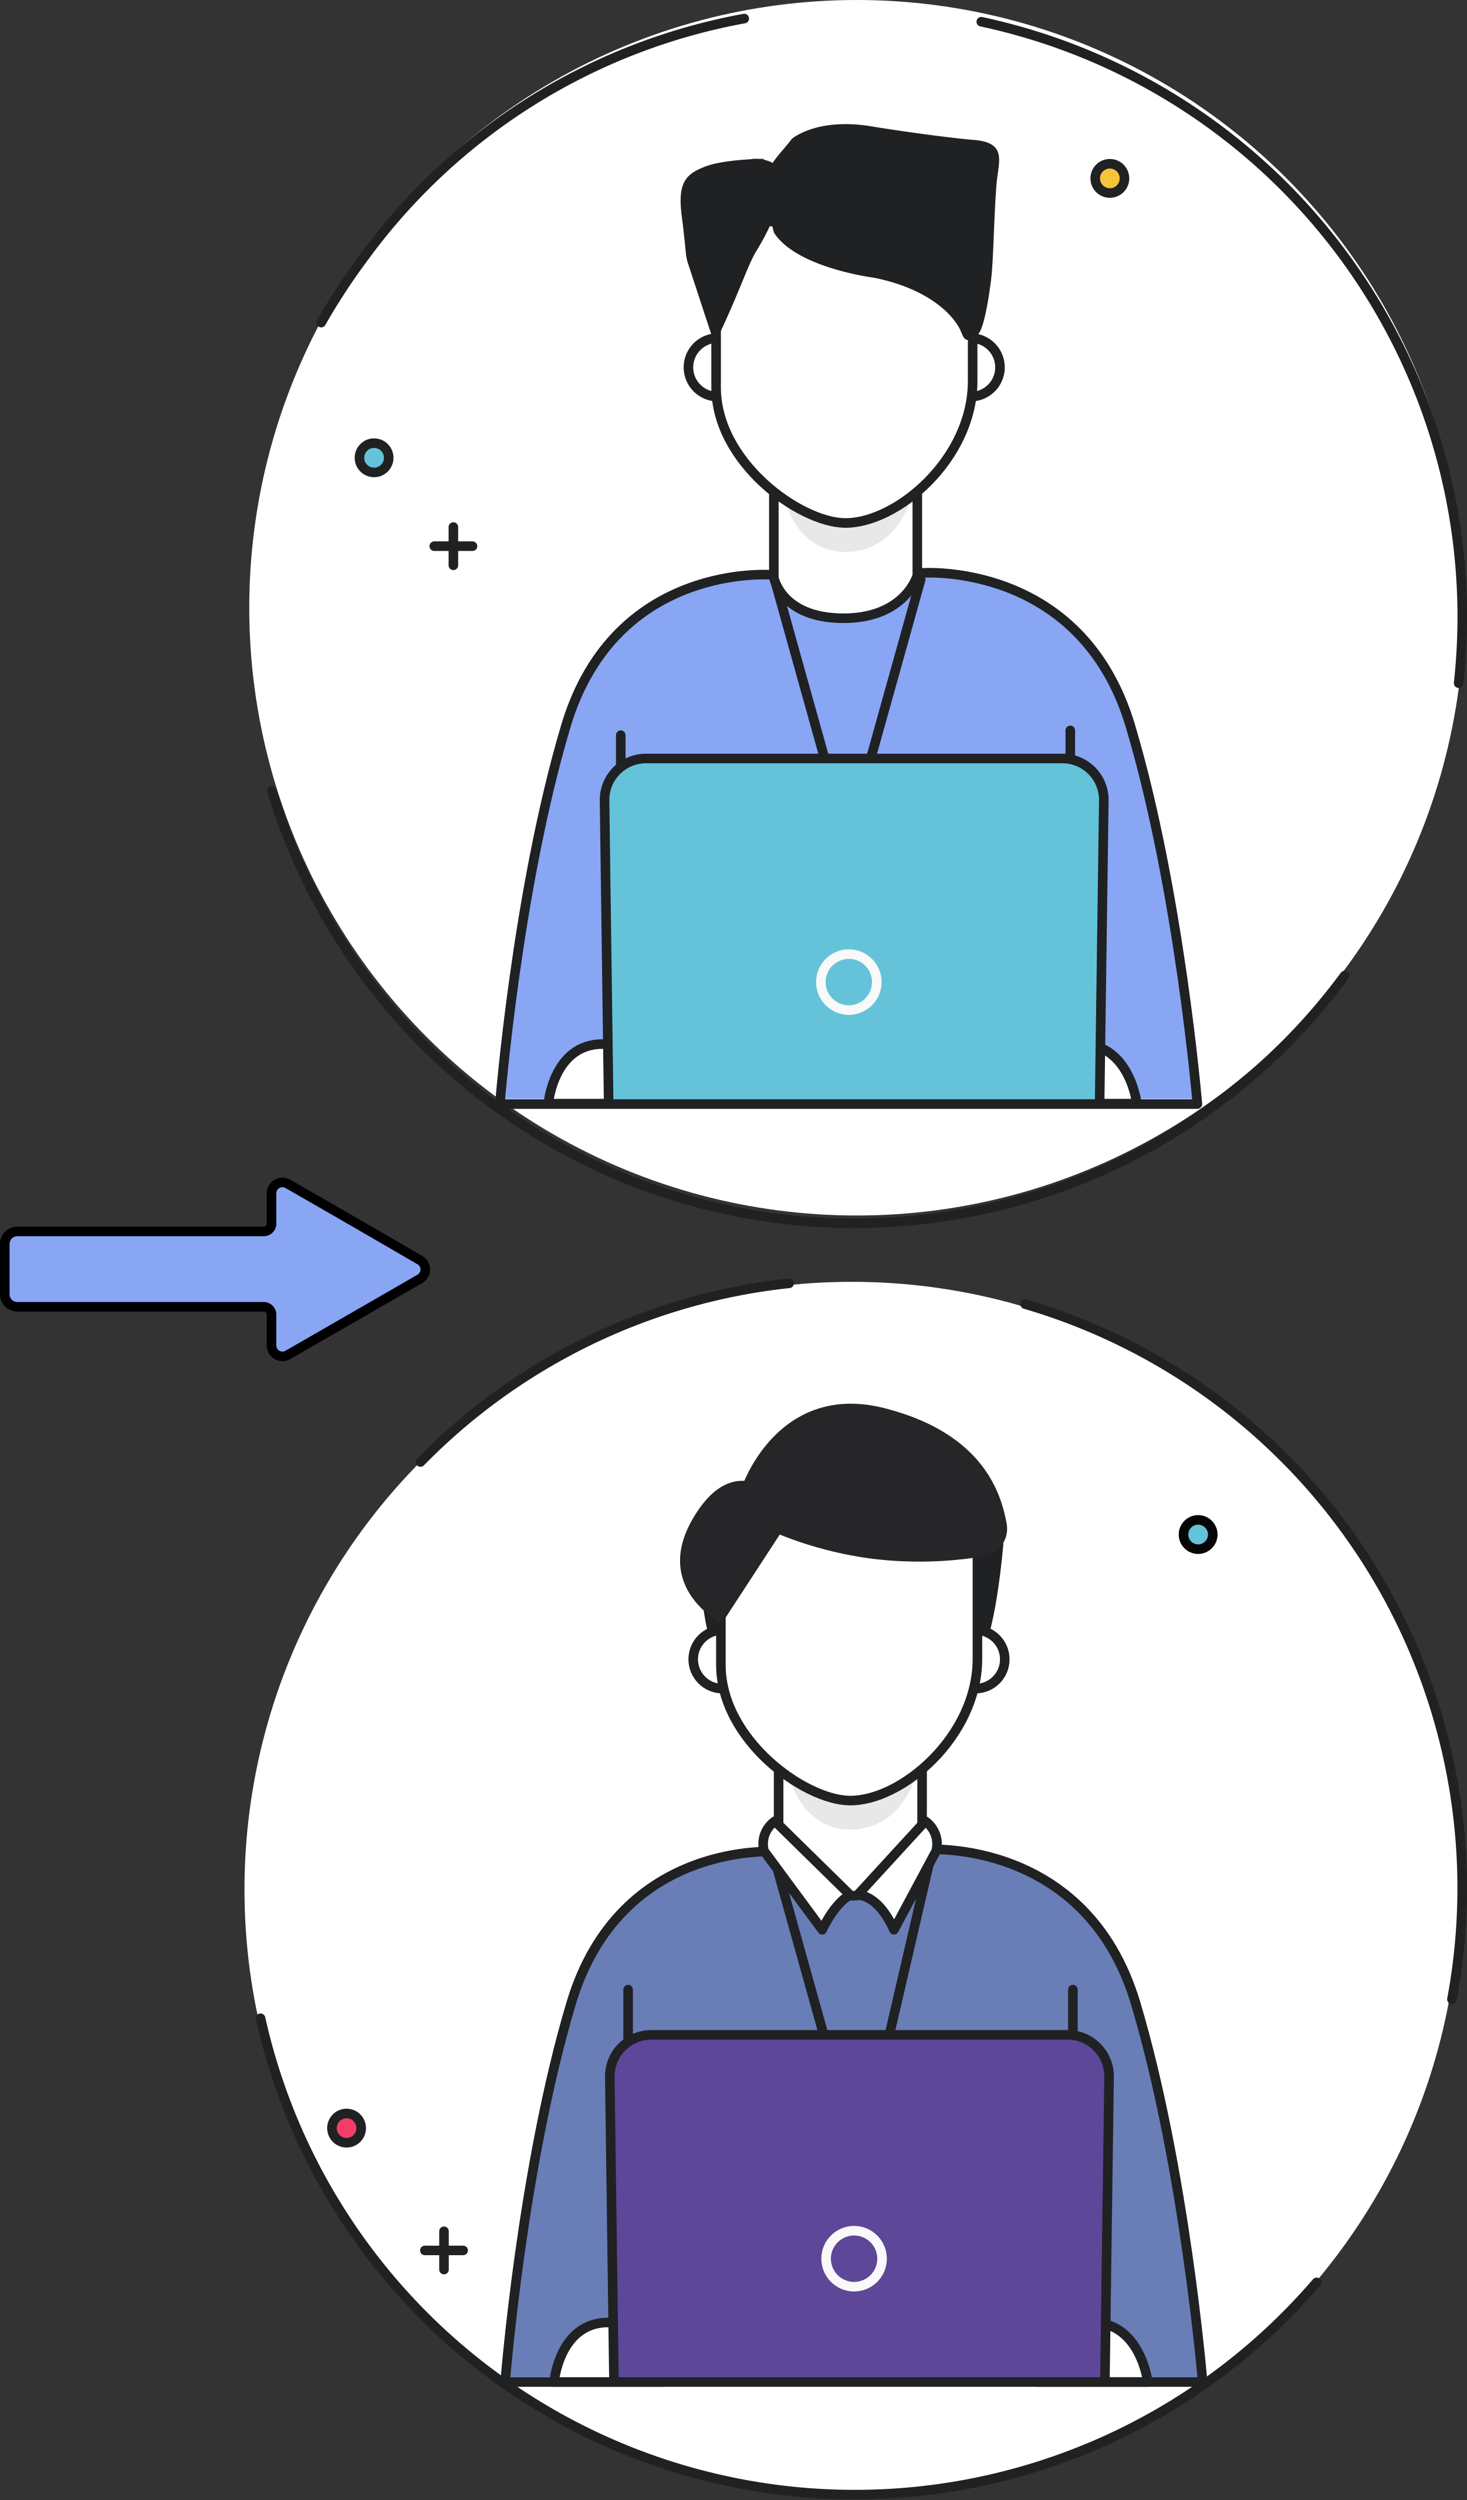 <svg id="Layer_1" data-name="Layer 1" xmlns="http://www.w3.org/2000/svg" viewBox="0 0 306.75 522.47"><rect x="0" y="0" width="306.75" height="522.47" fill="#333333" stroke="none"/><defs><style>.cls-1,.cls-2{fill:#fff;}.cls-12,.cls-16,.cls-2,.cls-3,.cls-6,.cls-8{stroke:#202123;}.cls-2,.cls-3{stroke-linecap:round;stroke-linejoin:round;}.cls-12,.cls-13,.cls-15,.cls-16,.cls-17,.cls-2,.cls-3,.cls-6,.cls-7,.cls-8{stroke-width:2px;}.cls-3{fill:none;}.cls-17,.cls-4{fill:#89a6f5;}.cls-5{fill:#e8e8e8;}.cls-15,.cls-6,.cls-7{fill:#64c3d9;}.cls-12,.cls-13,.cls-15,.cls-16,.cls-17,.cls-6,.cls-7,.cls-8{stroke-miterlimit:10;}.cls-13,.cls-7{stroke:#f9f9f9;}.cls-8{fill:#f5c43c;}.cls-11,.cls-9{fill:#202123;}.cls-10{fill:#0c6bf4;}.cls-11{opacity:0.3;}.cls-12,.cls-13{fill:#5c4799;}.cls-14{fill:#262628;}.cls-15{stroke:#050505;}.cls-16{fill:#f53b69;}.cls-17{stroke:#000;}</style></defs><title>3_human</title><circle class="cls-1" cx="179.13" cy="127.01" r="127.01"/><circle class="cls-2" cx="150.07" cy="76.77" r="6.12"/><circle class="cls-2" cx="202.98" cy="76.77" r="6.12"/><path class="cls-3" d="M1437.25,445.59A127.32,127.32,0,0,1,1212.94,407" transform="translate(-1156.08 -241.71)"/><path class="cls-3" d="M1361.27,246.25a127.17,127.17,0,0,1,99.81,138.23" transform="translate(-1156.08 -241.71)"/><path class="cls-3" d="M1223.24,309.13a132.11,132.11,0,0,1,9-13.73,126.63,126.63,0,0,1,79.46-49.81" transform="translate(-1156.08 -241.71)"/><path class="cls-4" d="M1348.9,362.35s33.26-3.44,43.55,31,14,78,14,78H1260.61s3.5-43.54,13.79-78,43.33-31,43.33-31Z" transform="translate(-1156.08 -241.71)"/><line class="cls-3" x1="173.6" y1="162.7" x2="161.98" y2="121.11"/><path class="cls-2" d="M1270.73,472.35h23.07s-1.46-12.45-11.72-12.45S1270.73,472.35,1270.73,472.35Z" transform="translate(-1156.08 -241.71)"/><path class="cls-2" d="M1370.72,472.35h23.08s-1.46-12.45-11.72-12.45S1370.72,472.35,1370.72,472.35Z" transform="translate(-1156.08 -241.71)"/><line class="cls-3" x1="180.9" y1="162.7" x2="192.52" y2="121.11"/><line class="cls-3" x1="129.8" y1="153.64" x2="129.8" y2="160.64"/><line class="cls-3" x1="223.8" y1="152.64" x2="223.8" y2="159.64"/><path class="cls-2" d="M1317.89,343v19.41s1.57,8.5,14.55,8.5,15.45-8.95,15.45-8.95V342.3Z" transform="translate(-1156.08 -241.71)"/><path class="cls-2" d="M1303,309" transform="translate(-1156.08 -241.71)"/><path class="cls-2" d="M1361.63,309.06" transform="translate(-1156.08 -241.71)"/><path class="cls-5" d="M1319.37,343.35s2,13.71,13.52,13.71c12,0,14.44-13.71,14.44-13.71Z" transform="translate(-1156.08 -241.71)"/><path class="cls-6" d="M1283.36,473l-.87-64.13a8.67,8.67,0,0,1,8.65-8.65h87.1a8.67,8.67,0,0,1,8.65,8.65L1386,473" transform="translate(-1156.08 -241.71)"/><circle class="cls-7" cx="177.49" cy="205.24" r="5.85"/><path class="cls-3" d="M1348.9,361.44s33.26-2.49,43.55,32,14,79,14,79H1260.61s3.5-44.49,13.79-79,43.33-31.59,43.33-31.59" transform="translate(-1156.08 -241.71)"/><circle class="cls-8" cx="232.07" cy="37.28" r="3.06"/><line class="cls-3" x1="90.8" y1="114.14" x2="98.8" y2="114.14"/><line class="cls-3" x1="94.8" y1="110.14" x2="94.8" y2="118.14"/><circle class="cls-6" cx="78.22" cy="95.67" r="3.06"/><path class="cls-2" d="M1332.67,351c-9.45-.17-26.85-12.75-26.85-28.34V298.35c0-5.69,4-10.35,8.82-10.35h36c4.85,0,8.82,4.66,8.82,10.35v22.94C1359.51,337.63,1343.51,351.19,1332.67,351Z" transform="translate(-1156.08 -241.71)"/><path class="cls-9" d="M1304.75,311.4c.29.67,1.37.92,1.69.26,4.35-9.18,6-14.54,7.78-17.47a50.62,50.62,0,0,0,3.15-5.92l.55,2.06c4.69,7.36,20.78,9.4,20.78,9.4,10.9,2.13,16.49,7.35,18.2,11,.16.36.32.72.47,1.08.7,1.68,2.43,1,3.43-.48,1.43-2.16,2.42-10.45,2.42-10.45.62-3.94.66-14.2,1.27-21.06.38-4.32,2.24-8.3-4.71-8.86-5.47-.44-16.29-2-20.64-2.7-12.14-2.26-17.51,2.49-17.51,2.49-1.13,1.57-2.73,3.14-4,5a1.73,1.73,0,0,0-.3-.16,9.52,9.52,0,0,0-1.56-.51l0-.17-1,0a7.45,7.45,0,0,0-1.79.08c-2.75.16-6.88.55-9.36,1.5-4,1.52-5.91,3.19-5,10.28.36,2.69.65,5.48.88,7.9a9.37,9.37,0,0,0,.41,2Z" transform="translate(-1156.08 -241.71)"/><circle class="cls-1" cx="178.13" cy="394.89" r="127.01"/><path class="cls-10" d="M1270,656.13" transform="translate(-1156.08 -241.71)"/><path class="cls-3" d="M1431.38,718.69a127.31,127.31,0,0,1-220.82-55.2" transform="translate(-1156.08 -241.71)"/><path class="cls-3" d="M1370.44,514.25a127.15,127.15,0,0,1,89.24,145.28" transform="translate(-1156.08 -241.71)"/><path class="cls-3" d="M1244,547.25a126.69,126.69,0,0,1,77.09-37.35" transform="translate(-1156.08 -241.71)"/><path class="cls-9" d="M1365.88,564.43c-.41,4.6-1.91,18.92-4.88,23.57V578l-6.17-14.29,9.73-.62A1.24,1.24,0,0,1,1365.88,564.43Z" transform="translate(-1156.08 -241.71)"/><path class="cls-9" d="M1302,564s.44,18.44,4,24V578l6.17-14.29Z" transform="translate(-1156.08 -241.71)"/><path class="cls-4" d="M1350,628.51s33.26-2.44,43.55,32,14,78,14,78H1261.71s3.5-43.53,13.79-78,43.33-32,43.33-32Z" transform="translate(-1156.08 -241.71)"/><path class="cls-11" d="M1350,628.51s33.26-2.44,43.55,32,14,78,14,78H1261.71s3.5-43.53,13.79-78,43.33-32,43.33-32Z" transform="translate(-1156.08 -241.71)"/><line class="cls-3" x1="173.7" y1="430.49" x2="162.08" y2="388.89"/><path class="cls-2" d="M1271.94,739.51H1295s-1.46-12.45-11.72-12.45S1271.94,739.51,1271.94,739.51Z" transform="translate(-1156.08 -241.71)"/><path class="cls-2" d="M1373,739.51h23.08s-1.47-12.45-11.72-12.45S1373,739.51,1373,739.51Z" transform="translate(-1156.08 -241.71)"/><line class="cls-3" x1="184.93" y1="429.73" x2="194.69" y2="387.65"/><line class="cls-3" x1="131.34" y1="415.8" x2="131.34" y2="427.8"/><line class="cls-3" x1="224.34" y1="415.8" x2="224.34" y2="425.8"/><path class="cls-2" d="M1318.89,610v19.41s1.57,8.5,14.55,8.5,15.45-8.95,15.45-8.95V609.3Z" transform="translate(-1156.08 -241.71)"/><path class="cls-5" d="M1320.37,610.35s2,13.71,13.52,13.71c12,0,14.44-13.71,14.44-13.71Z" transform="translate(-1156.08 -241.71)"/><circle class="cls-2" cx="151.07" cy="346.77" r="6.12"/><circle class="cls-2" cx="203.98" cy="346.77" r="6.12"/><path class="cls-2" d="M1333.67,618c-9.45-.17-26.85-12.75-26.85-28.34V565.35c0-5.69,4-10.35,8.82-10.35h36c4.85,0,8.82,4.66,8.82,10.35v22.94C1360.51,604.63,1344.51,618.19,1333.67,618Z" transform="translate(-1156.08 -241.71)"/><path class="cls-12" d="M1284.46,739.74l-.87-64.13a8.67,8.67,0,0,1,8.65-8.65h87.1a8.67,8.67,0,0,1,8.65,8.65l-.88,64.13" transform="translate(-1156.08 -241.71)"/><circle class="cls-13" cx="178.59" cy="472.03" r="5.85"/><path class="cls-3" d="M1350,628.22s33.26-2.3,43.55,32.16,14,79.13,14,79.13H1261.71s3.5-44.68,13.79-79.13,43.33-31.69,43.33-31.69" transform="translate(-1156.08 -241.71)"/><path class="cls-14" d="M1311.05,552.83a5.88,5.88,0,0,0,3,7.33,79.52,79.52,0,0,0,24.55,7.32,81.88,81.88,0,0,0,23.22-.54,5.84,5.84,0,0,0,4.76-6.77c-1.16-6.42-4.92-18.91-25.53-24.17C1322.5,531.28,1313.71,545.59,1311.05,552.83Z" transform="translate(-1156.08 -241.71)"/><path class="cls-14" d="M1322,558l-15,23s-14.62-7.35-6-22C1311,542,1322,558,1322,558Z" transform="translate(-1156.08 -241.71)"/><circle class="cls-15" cx="250.53" cy="320.69" r="3.06"/><line class="cls-3" x1="88.84" y1="470.3" x2="96.84" y2="470.3"/><line class="cls-3" x1="92.84" y1="466.3" x2="92.84" y2="474.3"/><circle class="cls-16" cx="72.47" cy="444.74" r="3.06"/><path class="cls-2" d="M1335.38,637.75s4.17-.44,7.62,7.25l8.82-16.45a5.82,5.82,0,0,0-2.27-6.24Z" transform="translate(-1156.08 -241.71)"/><path class="cls-2" d="M1333.86,637.75s-2.9,1.13-5.86,7.25l-12.15-16.45a5.8,5.8,0,0,1,2.27-6.24Z" transform="translate(-1156.08 -241.71)"/><path class="cls-17" d="M1230.09,497.06l-13.81-7.94a2.28,2.28,0,0,0-3.42,2v6.3a1.63,1.63,0,0,1-1.64,1.64h-51.51a2.63,2.63,0,0,0-2.63,2.63v10.5a2.62,2.62,0,0,0,2.63,2.62h51.51a1.64,1.64,0,0,1,1.64,1.64v6.41a2.28,2.28,0,0,0,3.42,2l13.8-7.94,13.78-7.94a2.27,2.27,0,0,0,0-3.94Z" transform="translate(-1156.08 -241.71)"/></svg>